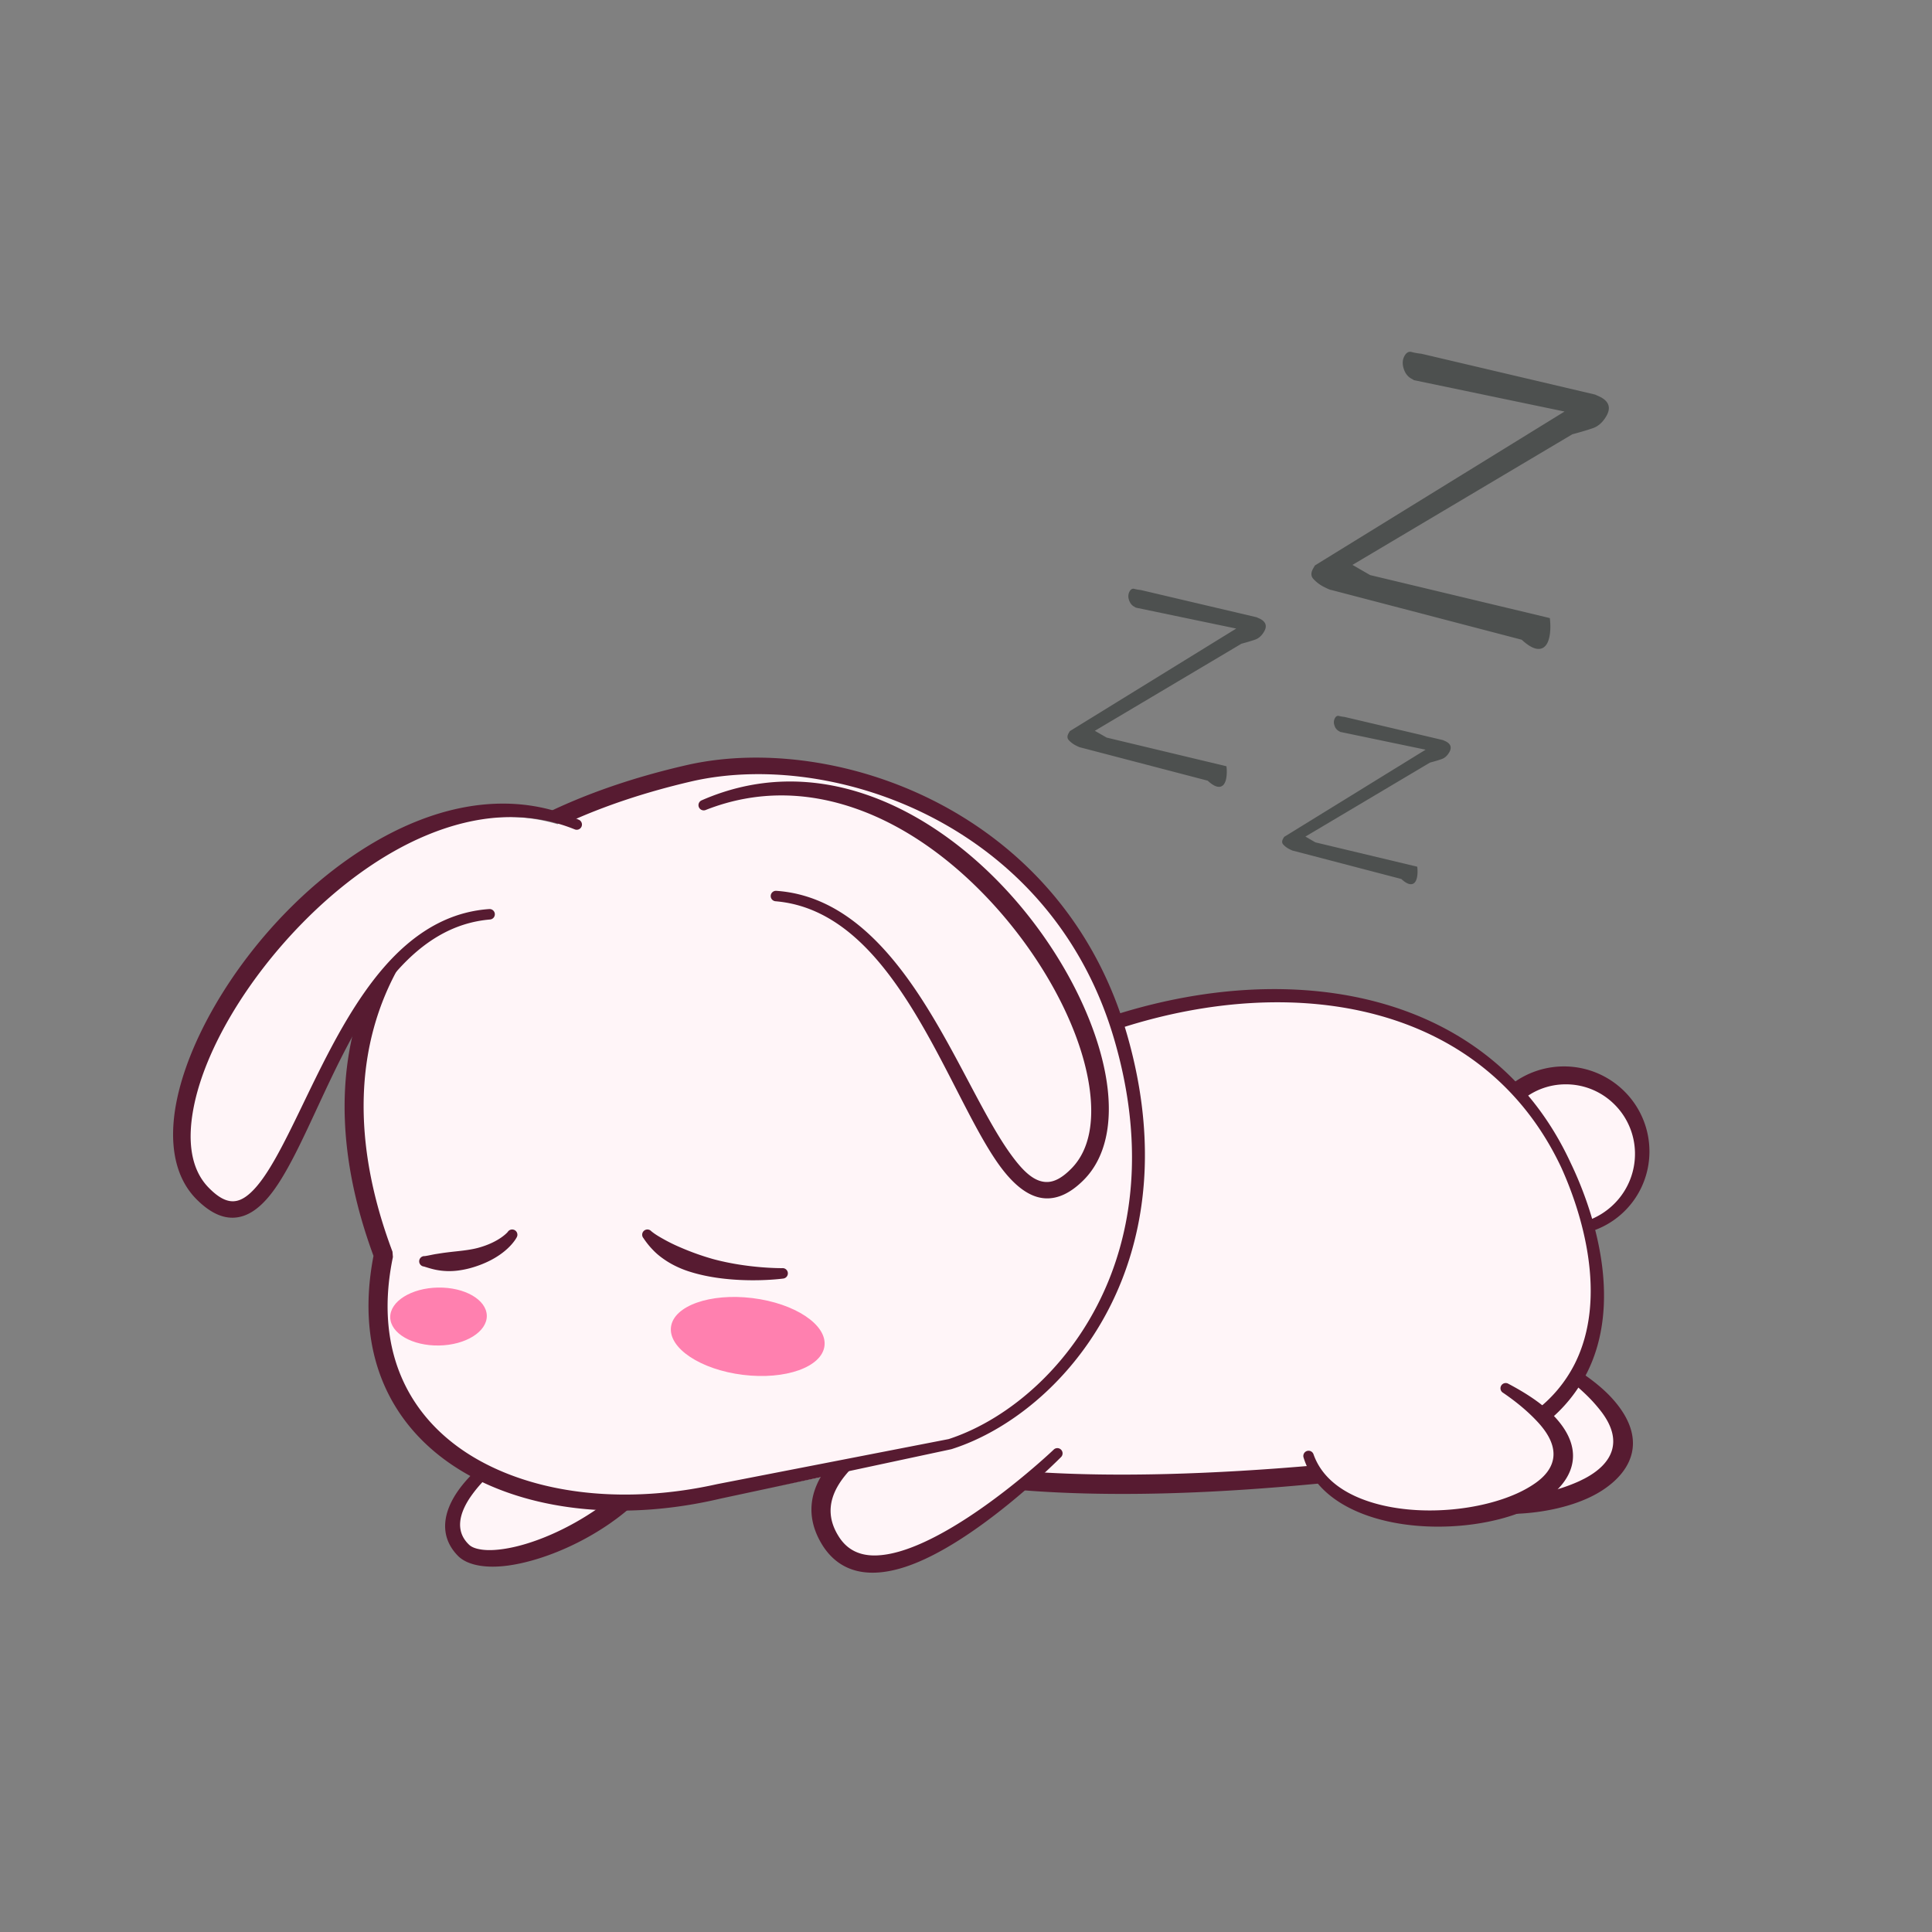 <svg data-id="34-38e25eae9629749-sleep" xmlns="http://www.w3.org/2000/svg" viewBox="0 0 100 100"><rect x="0" y="0" width="100" height="100" fill="#808080" stroke="none"/><g fill="none" fill-rule="evenodd"><path fill="#fff5f8" d="m57.683 53.004.406-.13c7.557-2.342 15.552-1.558 20.367 3.65a4 4 0 1 1 3.693 6.939c.664 2.491.883 5.562-.694 8.055 5.361 3.878 1.279 6.548-3.156 6.737-3.25 1.207-8.577.932-10.244-1.847-5.529.506-10.468.637-14.633.35-2.599 2.262-8.335 6.649-10.422 3.347-.91-1.439-.487-2.749.484-3.857l-6.292 1.286a22.249 22.249 0 0 1-5.029.578c-2.947 2.454-7.067 3.562-8.175 2.465-1.147-1.134-.397-2.705 1.013-4.02-3.95-1.977-6.27-5.8-5.153-11.257-2.027-5.403-1.996-10.25-.082-14.266-4.24 5.342-5.66 14.754-9.283 11.075-4.836-4.913 7.694-22.605 18.373-19.45 1.996-.94 4.265-1.709 6.794-2.294 7.203-1.664 18.346 1.98 22.033 12.639z"/><g fill="#571b31"><path d="M81 55.198a4.427 4.427 0 0 1 3.126 1.338 4.378 4.378 0 0 1 1.248 3.126 4.333 4.333 0 0 1-3.166 4.117l-.067-.588a3.717 3.717 0 0 0 1.458-.93 3.643 3.643 0 0 0 1.027-2.599 3.595 3.595 0 0 0-1.096-2.53A3.55 3.55 0 0 0 81 56.125a3.505 3.505 0 0 0-2.126.745l-.646-.741A4.44 4.44 0 0 1 81 55.198zM24.86 75.907l.467.455a6.692 6.692 0 0 0-1.014 1.176c-.565.858-.743 1.737-.039 2.412.146.14.367.213.633.253.358.055.792.033 1.275-.047 1.413-.232 3.21-.994 4.811-2.117.128-.09.254-.181.38-.275h1.546l-.076.074c-.301.278-.618.538-.947.782l-.332.238c-1.739 1.203-3.716 1.96-5.249 2.173-1.195.166-2.143-.023-2.613-.502-.959-.981-.81-2.213.025-3.391.3-.423.688-.84 1.132-1.23zM81.76 70.986c.716.475 1.271.939 1.682 1.392 1.804 1.992 1.15 3.696-.53 4.776-.84.54-1.982.91-3.219 1.089-.602.087-1.227.128-1.852.12l1.398-.987.31-.048a8.775 8.775 0 0 0 2.2-.666l.267-.132c1.412-.741 2.06-1.918.846-3.49a8 8 0 0 0-.818-.901c-.209-.199-.439-.403-.693-.613z"/><path d="m68.148 75.839.373.924c-2.864.28-5.573.461-8.103.53-2.864.078-5.498.015-7.866-.19l1.002-.916c2.09.138 4.378.17 6.838.108 2.426-.062 5.019-.214 7.756-.456zm13.15-15.645c.61 1.265 1.343 3.178 1.616 5.251.24 1.822.122 3.764-.72 5.504a7.733 7.733 0 0 1-2.199 2.713l-.534-.63a7.013 7.013 0 0 0 2.04-2.425c1.763-3.49.339-7.912-.693-10.184-4.006-8.493-13.718-10.111-22.733-7.231l-.243.079-.223-.71.242-.076c9.35-2.915 19.369-1.109 23.447 7.709z"/><path d="M77.797 72.089c.793.539 1.377 1.059 1.814 1.535 1.232 1.343.932 2.406-.178 3.167-.271.186-.579.359-.92.512-1.881.847-4.688 1.146-6.972.608-1.66-.392-3.052-1.214-3.553-2.635a.27.27 0 1 0-.514.17c.612 1.986 2.722 3.087 5.135 3.443 2.172.32 4.58.036 6.296-.688A5.909 5.909 0 0 0 80 77.61c1.584-1.114 2.101-2.766.189-4.559-.505-.474-1.204-.945-2.114-1.426a.27.27 0 0 0-.279.464zM54.545 75.026a.271.271 0 0 1 .38.386s-4.429 4.494-8.062 5.688c-1.746.574-3.31.392-4.266-1.078-.944-1.482-.684-2.864.193-4.045l1.712-.39c-.153.137-.3.278-.437.422-.956 1-1.495 2.176-.662 3.503.459.746 1.148 1.02 1.948.997.768-.022 1.627-.295 2.503-.699 3.099-1.43 6.372-4.482 6.67-4.763z"/><path d="M49.67 42.188c3.848 2.322 7.142 6.054 8.67 11.375 1.434 4.997 1.07 9.241-.244 12.62-1.846 4.747-5.569 7.788-8.843 8.824a.276.276 0 0 1-.028.007l-11.947 2.557c-4.8 1.133-9.517.691-12.928-1.171-3.84-2.095-6.065-5.961-5.018-11.396-1.805-4.898-1.95-9.347-.575-13.151l1.946-1.905c-2.34 4.086-2.53 9.147-.388 14.839l.022.276c-1.04 5.004.957 8.571 4.461 10.524 3.235 1.803 7.72 2.258 12.308 1.234a.03.03 0 0 0 .01-.002l11.986-2.332c3.133-1.02 6.67-3.969 8.409-8.529 1.248-3.274 1.566-7.377.15-12.197-1.502-5.108-4.688-8.678-8.4-10.889-4.413-2.628-9.568-3.34-13.512-2.417-2.366.553-4.5 1.268-6.392 2.133l-1.127-.475c2.13-1.04 4.574-1.885 7.321-2.513 4.13-.942 9.521-.187 14.12 2.588z"/><path d="M36.518 41.928c2.718-1.072 5.392-.93 7.862-.046 2.472.883 4.733 2.522 6.625 4.491 2.863 2.978 4.885 6.709 5.365 9.782.279 1.783.054 3.332-.898 4.311-.47.483-.89.72-1.303.714-.664-.009-1.241-.589-1.855-1.438-1.392-1.922-2.79-5.24-4.657-8.105-1.88-2.883-4.234-5.303-7.474-5.528a.272.272 0 0 0-.29.249c-.012.149.1.279.249.291 3.052.257 5.208 2.61 6.943 5.355 1.835 2.906 3.197 6.258 4.569 8.209.792 1.126 1.625 1.791 2.497 1.814.601.017 1.249-.257 1.94-.951 1.139-1.143 1.507-2.952 1.196-5.06-.477-3.238-2.537-7.218-5.566-10.335-2.005-2.064-4.433-3.753-7.062-4.612-2.65-.867-5.506-.889-8.349.359a.271.271 0 0 0 .208.5zM29.957 42.429c-2.654-1.192-5.492-1.032-8.196.007-2.477.952-4.843 2.642-6.841 4.662-3.018 3.051-5.194 6.86-5.794 9.975-.399 2.075-.092 3.86 1.047 5.003.928.93 1.75 1.11 2.491.835.545-.202 1.066-.68 1.561-1.38.683-.963 1.345-2.358 2.064-3.906 1.153-2.48 2.46-5.363 4.301-7.414 1.284-1.43 2.828-2.454 4.773-2.618a.27.27 0 0 0-.042-.54c-1.678.116-3.094.821-4.314 1.875-3.181 2.751-5.004 7.94-6.745 11.019-.424.75-.84 1.369-1.276 1.776-.336.313-.676.493-1.051.448-.358-.043-.727-.279-1.142-.705-.942-.969-1.106-2.479-.756-4.213.597-2.962 2.734-6.535 5.593-9.456 1.897-1.939 4.112-3.589 6.45-4.563 2.503-1.043 5.14-1.325 7.665-.307a.27.27 0 0 0 .212-.498zM21.946 65.555c.223.07.42.132.63.173a3.54 3.54 0 0 0 1.176.029 4.69 4.69 0 0 0 .778-.175c1.719-.534 2.21-1.531 2.21-1.531a.27.27 0 1 0-.461-.284s-.43.521-1.526.819c-.319.087-.693.137-1.13.183-.157.017-.322.035-.495.057-.18.022-.363.051-.56.082-.19.03-.371.077-.579.108a.27.27 0 1 0-.043.539zM33.308 64.09c.183.276.39.521.63.747.159.149.332.278.515.4.223.148.461.275.709.384.243.108.496.193.75.265.622.177 1.256.275 1.847.327 1.533.137 2.771-.034 2.771-.034a.27.27 0 0 0-.042-.54s-1.766.025-3.601-.476a13.431 13.431 0 0 1-1.659-.593 8.756 8.756 0 0 1-.78-.375c-.258-.144-.51-.28-.738-.468a.27.27 0 1 0-.401.363z"/></g><path fill="#ff80af" d="M22.723 69.643c-1.38.024-2.511-.628-2.525-1.456-.015-.828 1.093-1.52 2.473-1.543 1.38-.024 2.511.628 2.526 1.456.014.828-1.093 1.52-2.474 1.543zM38.458 71.162c-2.194-.27-3.863-1.378-3.728-2.475s2.023-1.768 4.217-1.498c2.193.27 3.863 1.378 3.728 2.475s-2.023 1.768-4.217 1.498z"/><g fill="#4d504f" fill-rule="nonzero"><path d="M68.429 30.326c.05.029.134.071.248.126s.194.084.238.087l9.847 2.573c.265.243.495.392.688.448.194.055.355.03.484-.076s.219-.291.27-.555c.05-.264.056-.576.016-.937l-9.303-2.226-.913-.527 11.378-6.76c.427-.113.781-.219 1.063-.316.281-.097.515-.306.7-.627.234-.406.149-.726-.257-.96a1.954 1.954 0 0 0-.172-.083 2.216 2.216 0 0 1-.147-.068l-8.995-2.115c-.192-.02-.36-.05-.507-.09-.146-.04-.268.026-.366.195-.107.186-.125.402-.052.647.073.245.202.42.388.528l.153.088 7.79 1.623-12.92 7.966-.088.152c-.127.22-.125.401.006.545.132.143.282.264.451.362zM55.62 38.55c.033.02.089.048.165.084s.13.056.159.058l6.564 1.715c.177.163.33.262.46.3s.236.02.322-.051c.086-.071.145-.194.18-.37a2.12 2.12 0 0 0 .01-.625l-6.202-1.484-.609-.351 7.586-4.506c.285-.077.52-.147.708-.212s.344-.204.467-.418c.157-.27.1-.484-.171-.64a1.303 1.303 0 0 0-.115-.055 1.477 1.477 0 0 1-.098-.045l-5.997-1.41a2.198 2.198 0 0 1-.337-.06c-.098-.026-.18.017-.244.13a.529.529 0 0 0-.035.43c.049.164.135.281.259.353l.101.059 5.194 1.082-8.614 5.31-.058.101c-.085.147-.083.268.004.364.088.096.188.176.3.241zM66.676 43.917c.029.017.076.04.14.072.066.031.11.047.135.049l5.58 1.458c.15.138.28.223.39.254.11.031.202.017.275-.043.073-.06.124-.165.152-.314s.032-.327.01-.532l-5.272-1.26-.518-.3 6.448-3.83c.242-.064.443-.124.602-.18.16-.054.292-.173.397-.355.133-.23.084-.411-.146-.544a1.107 1.107 0 0 0-.097-.047 1.256 1.256 0 0 1-.083-.038l-5.098-1.199a1.868 1.868 0 0 1-.287-.05c-.083-.023-.152.014-.207.11a.45.45 0 0 0-.03.366.488.488 0 0 0 .22.3l.087.05 4.415.92-7.322 4.513-.05.086c-.072.125-.07.228.004.31.074.08.16.149.255.204z"/></g></g></svg>